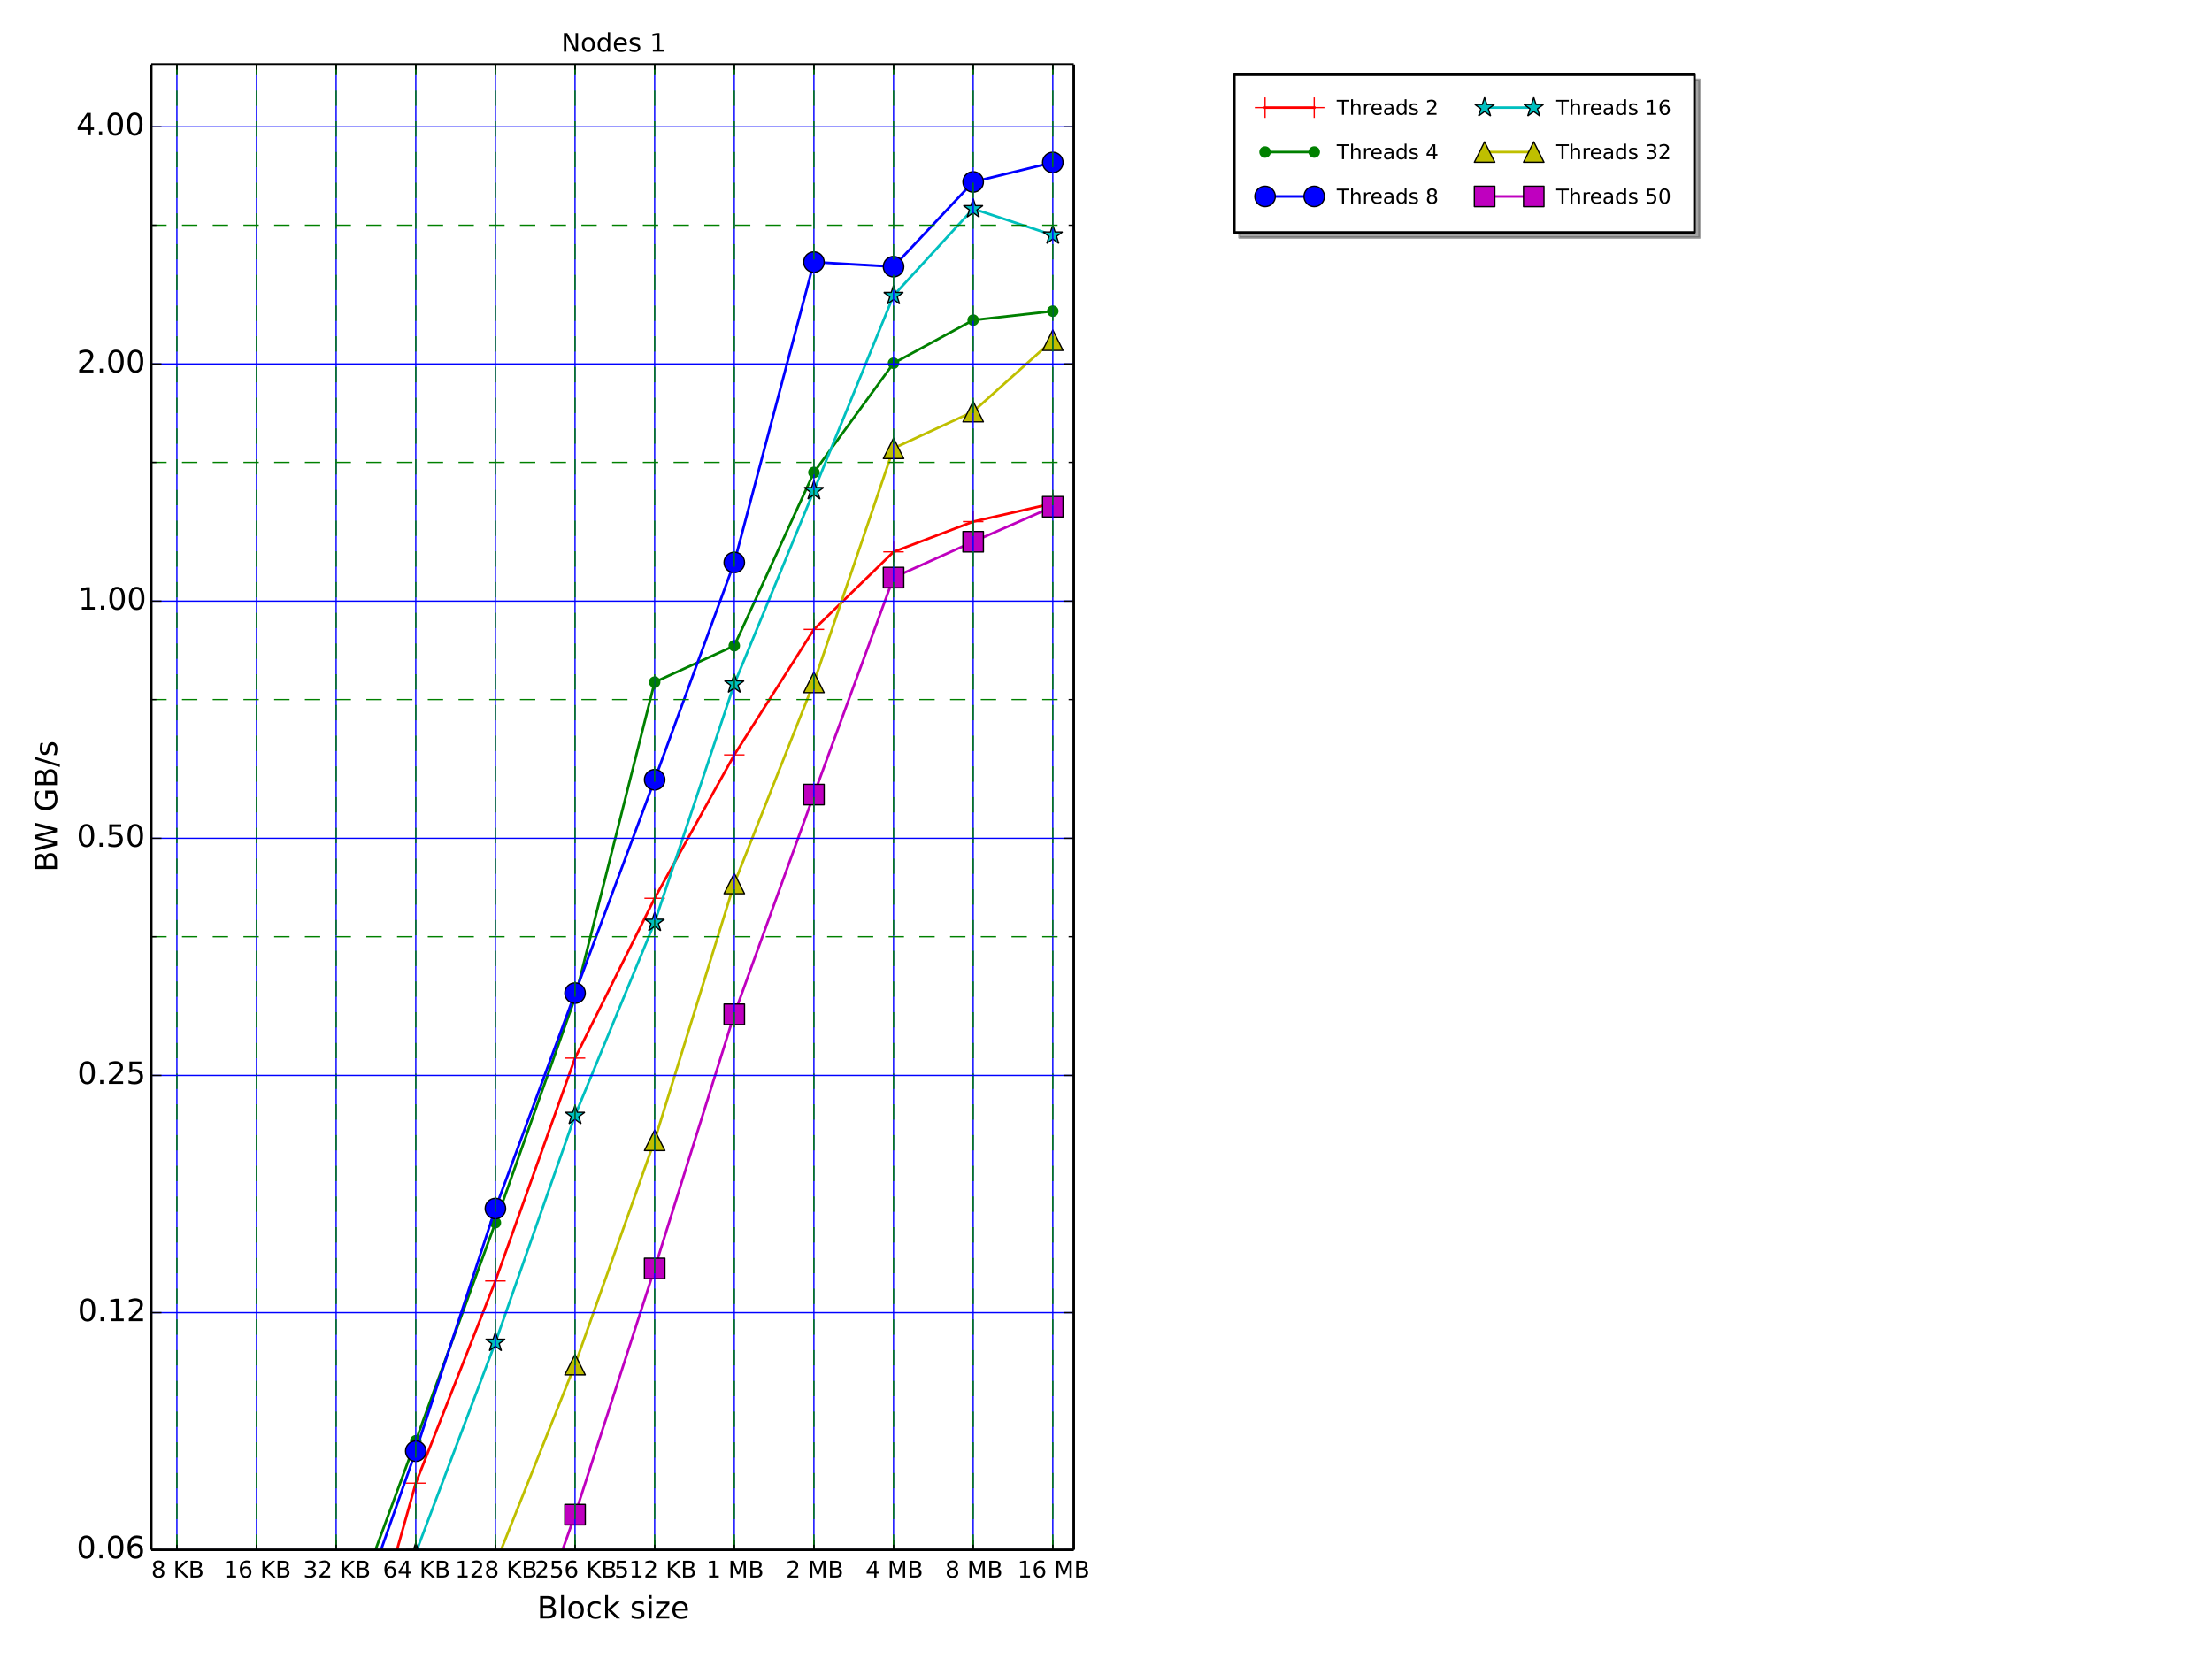 <?xml version="1.0" encoding="utf-8" standalone="no"?>
<!DOCTYPE svg PUBLIC "-//W3C//DTD SVG 1.1//EN"
  "http://www.w3.org/Graphics/SVG/1.1/DTD/svg11.dtd">
<!-- Created with matplotlib (http://matplotlib.org/) -->
<svg height="648pt" version="1.1" viewBox="0 0 864 648" width="864pt" xmlns="http://www.w3.org/2000/svg" xmlns:xlink="http://www.w3.org/1999/xlink">
 <defs>
  <style type="text/css">
*{stroke-linecap:butt;stroke-linejoin:round;}
  </style>
 </defs>
 <g id="figure_1">
  <g id="patch_1">
   <path d="
M0 648
L864 648
L864 0
L0 0
z
" style="fill:#ffffff;"/>
  </g>
  <g id="axes_1">
   <g id="patch_2">
    <path d="
M59.085 605.34
L419.396 605.34
L419.396 25.16
L59.085 25.16
z
" style="fill:#ffffff;"/>
   </g>
   <g id="line2d_1">
    <path clip-path="url(#p3f98c81c8a)" d="
M69.097 851.683
M142.781 649
L162.402 579.304
L193.504 500.341
L224.605 413.295
L255.707 350.863
L286.808 294.858
L317.91 245.845
L349.012 215.553
L380.113 203.75
L411.215 196.627" style="fill:none;stroke:#ff0000;stroke-linecap:square;"/>
    <defs>
     <path d="
M-4 0
L4 0
M0 4
L0 -4" id="m2c33b2692b" style="stroke:#ff0000;stroke-width:0.5;"/>
    </defs>
    <g clip-path="url(#p3f98c81c8a)">
     <use style="fill:#ff0000;stroke:#ff0000;stroke-width:0.5;" x="69.097" xlink:href="#m2c33b2692b" y="851.683"/>
     <use style="fill:#ff0000;stroke:#ff0000;stroke-width:0.5;" x="100.199" xlink:href="#m2c33b2692b" y="752.825"/>
     <use style="fill:#ff0000;stroke:#ff0000;stroke-width:0.5;" x="131.301" xlink:href="#m2c33b2692b" y="689.78"/>
     <use style="fill:#ff0000;stroke:#ff0000;stroke-width:0.5;" x="162.402" xlink:href="#m2c33b2692b" y="579.304"/>
     <use style="fill:#ff0000;stroke:#ff0000;stroke-width:0.5;" x="193.504" xlink:href="#m2c33b2692b" y="500.341"/>
     <use style="fill:#ff0000;stroke:#ff0000;stroke-width:0.5;" x="224.605" xlink:href="#m2c33b2692b" y="413.295"/>
     <use style="fill:#ff0000;stroke:#ff0000;stroke-width:0.5;" x="255.707" xlink:href="#m2c33b2692b" y="350.863"/>
     <use style="fill:#ff0000;stroke:#ff0000;stroke-width:0.5;" x="286.808" xlink:href="#m2c33b2692b" y="294.858"/>
     <use style="fill:#ff0000;stroke:#ff0000;stroke-width:0.5;" x="317.91" xlink:href="#m2c33b2692b" y="245.845"/>
     <use style="fill:#ff0000;stroke:#ff0000;stroke-width:0.5;" x="349.012" xlink:href="#m2c33b2692b" y="215.553"/>
     <use style="fill:#ff0000;stroke:#ff0000;stroke-width:0.5;" x="380.113" xlink:href="#m2c33b2692b" y="203.75"/>
     <use style="fill:#ff0000;stroke:#ff0000;stroke-width:0.5;" x="411.215" xlink:href="#m2c33b2692b" y="196.627"/>
    </g>
   </g>
   <g id="line2d_2">
    <path clip-path="url(#p3f98c81c8a)" d="
M69.097 834.337
M130.659 649
L131.301 646.935
L162.402 562.764
L193.504 477.593
L224.605 389.724
L255.707 266.437
L286.808 252.231
L317.91 184.513
L349.012 141.879
L380.113 125.031
L411.215 121.541" style="fill:none;stroke:#008000;stroke-linecap:square;"/>
    <defs>
     <path d="
M0 2
C0.53 2 1.039 1.789 1.414 1.414
C1.789 1.039 2 0.53 2 0
C2 -0.53 1.789 -1.039 1.414 -1.414
C1.039 -1.789 0.53 -2 0 -2
C-0.53 -2 -1.039 -1.789 -1.414 -1.414
C-1.789 -1.039 -2 -0.53 -2 0
C-2 0.53 -1.789 1.039 -1.414 1.414
C-1.039 1.789 -0.53 2 0 2
z
" id="m1f73f015a9" style="stroke:#008000;stroke-width:0.5;"/>
    </defs>
    <g clip-path="url(#p3f98c81c8a)">
     <use style="fill:#008000;stroke:#008000;stroke-width:0.5;" x="69.097" xlink:href="#m1f73f015a9" y="834.337"/>
     <use style="fill:#008000;stroke:#008000;stroke-width:0.5;" x="100.199" xlink:href="#m1f73f015a9" y="746.984"/>
     <use style="fill:#008000;stroke:#008000;stroke-width:0.5;" x="131.301" xlink:href="#m1f73f015a9" y="646.935"/>
     <use style="fill:#008000;stroke:#008000;stroke-width:0.5;" x="162.402" xlink:href="#m1f73f015a9" y="562.764"/>
     <use style="fill:#008000;stroke:#008000;stroke-width:0.5;" x="193.504" xlink:href="#m1f73f015a9" y="477.593"/>
     <use style="fill:#008000;stroke:#008000;stroke-width:0.5;" x="224.605" xlink:href="#m1f73f015a9" y="389.724"/>
     <use style="fill:#008000;stroke:#008000;stroke-width:0.5;" x="255.707" xlink:href="#m1f73f015a9" y="266.437"/>
     <use style="fill:#008000;stroke:#008000;stroke-width:0.5;" x="286.808" xlink:href="#m1f73f015a9" y="252.231"/>
     <use style="fill:#008000;stroke:#008000;stroke-width:0.5;" x="317.91" xlink:href="#m1f73f015a9" y="184.513"/>
     <use style="fill:#008000;stroke:#008000;stroke-width:0.5;" x="349.012" xlink:href="#m1f73f015a9" y="141.879"/>
     <use style="fill:#008000;stroke:#008000;stroke-width:0.5;" x="380.113" xlink:href="#m1f73f015a9" y="125.031"/>
     <use style="fill:#008000;stroke:#008000;stroke-width:0.5;" x="411.215" xlink:href="#m1f73f015a9" y="121.541"/>
    </g>
   </g>
   <g id="line2d_3">
    <path clip-path="url(#p3f98c81c8a)" d="
M69.097 838.316
M133.454 649
L162.402 566.816
L193.504 472.056
L224.605 387.899
L255.707 304.561
L286.808 219.698
L317.91 102.379
L349.012 104.165
L380.113 71.055
L411.215 63.452" style="fill:none;stroke:#0000ff;stroke-linecap:square;"/>
    <defs>
     <path d="
M0 4
C1.061 4 2.078 3.579 2.828 2.828
C3.579 2.078 4 1.061 4 0
C4 -1.061 3.579 -2.078 2.828 -2.828
C2.078 -3.579 1.061 -4 0 -4
C-1.061 -4 -2.078 -3.579 -2.828 -2.828
C-3.579 -2.078 -4 -1.061 -4 0
C-4 1.061 -3.579 2.078 -2.828 2.828
C-2.078 3.579 -1.061 4 0 4
z
" id="m4b59641011" style="stroke:#000000;stroke-width:0.5;"/>
    </defs>
    <g clip-path="url(#p3f98c81c8a)">
     <use style="fill:#0000ff;stroke:#000000;stroke-width:0.5;" x="69.097" xlink:href="#m4b59641011" y="838.316"/>
     <use style="fill:#0000ff;stroke:#000000;stroke-width:0.5;" x="100.199" xlink:href="#m4b59641011" y="745.141"/>
     <use style="fill:#0000ff;stroke:#000000;stroke-width:0.5;" x="131.301" xlink:href="#m4b59641011" y="655.113"/>
     <use style="fill:#0000ff;stroke:#000000;stroke-width:0.5;" x="162.402" xlink:href="#m4b59641011" y="566.816"/>
     <use style="fill:#0000ff;stroke:#000000;stroke-width:0.5;" x="193.504" xlink:href="#m4b59641011" y="472.056"/>
     <use style="fill:#0000ff;stroke:#000000;stroke-width:0.5;" x="224.605" xlink:href="#m4b59641011" y="387.899"/>
     <use style="fill:#0000ff;stroke:#000000;stroke-width:0.5;" x="255.707" xlink:href="#m4b59641011" y="304.561"/>
     <use style="fill:#0000ff;stroke:#000000;stroke-width:0.5;" x="286.808" xlink:href="#m4b59641011" y="219.698"/>
     <use style="fill:#0000ff;stroke:#000000;stroke-width:0.5;" x="317.91" xlink:href="#m4b59641011" y="102.379"/>
     <use style="fill:#0000ff;stroke:#000000;stroke-width:0.5;" x="349.012" xlink:href="#m4b59641011" y="104.165"/>
     <use style="fill:#0000ff;stroke:#000000;stroke-width:0.5;" x="380.113" xlink:href="#m4b59641011" y="71.055"/>
     <use style="fill:#0000ff;stroke:#000000;stroke-width:0.5;" x="411.215" xlink:href="#m4b59641011" y="63.452"/>
    </g>
   </g>
   <g id="line2d_4">
    <path clip-path="url(#p3f98c81c8a)" d="
M69.097 889.386
M149.294 649
L162.402 606.549
L193.504 524.335
L224.605 435.689
L255.707 360.276
L286.808 267.166
L317.91 191.66
L349.012 115.451
L380.113 81.541
L411.215 91.844" style="fill:none;stroke:#00bfbf;stroke-linecap:square;"/>
    <defs>
     <path d="
M2.44929e-16 -4
L-0.898 -1.236
L-3.804 -1.236
L-1.453 0.472
L-2.351 3.236
L-2.80664e-16 1.528
L2.351 3.236
L1.453 0.472
L3.804 -1.236
L0.898 -1.236
z
" id="me34ea7860c" style="stroke:#000000;stroke-linejoin:bevel;stroke-width:0.5;"/>
    </defs>
    <g clip-path="url(#p3f98c81c8a)">
     <use style="fill:#00bfbf;stroke:#000000;stroke-linejoin:bevel;stroke-width:0.5;" x="69.097" xlink:href="#me34ea7860c" y="889.386"/>
     <use style="fill:#00bfbf;stroke:#000000;stroke-linejoin:bevel;stroke-width:0.5;" x="100.199" xlink:href="#me34ea7860c" y="801.357"/>
     <use style="fill:#00bfbf;stroke:#000000;stroke-linejoin:bevel;stroke-width:0.5;" x="131.301" xlink:href="#me34ea7860c" y="707.27"/>
     <use style="fill:#00bfbf;stroke:#000000;stroke-linejoin:bevel;stroke-width:0.5;" x="162.402" xlink:href="#me34ea7860c" y="606.549"/>
     <use style="fill:#00bfbf;stroke:#000000;stroke-linejoin:bevel;stroke-width:0.5;" x="193.504" xlink:href="#me34ea7860c" y="524.335"/>
     <use style="fill:#00bfbf;stroke:#000000;stroke-linejoin:bevel;stroke-width:0.5;" x="224.605" xlink:href="#me34ea7860c" y="435.689"/>
     <use style="fill:#00bfbf;stroke:#000000;stroke-linejoin:bevel;stroke-width:0.5;" x="255.707" xlink:href="#me34ea7860c" y="360.276"/>
     <use style="fill:#00bfbf;stroke:#000000;stroke-linejoin:bevel;stroke-width:0.5;" x="286.808" xlink:href="#me34ea7860c" y="267.166"/>
     <use style="fill:#00bfbf;stroke:#000000;stroke-linejoin:bevel;stroke-width:0.5;" x="317.91" xlink:href="#me34ea7860c" y="191.66"/>
     <use style="fill:#00bfbf;stroke:#000000;stroke-linejoin:bevel;stroke-width:0.5;" x="349.012" xlink:href="#me34ea7860c" y="115.451"/>
     <use style="fill:#00bfbf;stroke:#000000;stroke-linejoin:bevel;stroke-width:0.5;" x="380.113" xlink:href="#me34ea7860c" y="81.541"/>
     <use style="fill:#00bfbf;stroke:#000000;stroke-linejoin:bevel;stroke-width:0.5;" x="411.215" xlink:href="#me34ea7860c" y="91.844"/>
    </g>
   </g>
   <g id="line2d_5">
    <path clip-path="url(#p3f98c81c8a)" d="
M69.097 975.21
M180.75 649
L193.504 610.928
L224.605 533.017
L255.707 445.394
L286.808 345.092
L317.91 266.551
L349.012 175.108
L380.113 160.771
L411.215 132.889" style="fill:none;stroke:#bfbf00;stroke-linecap:square;"/>
    <defs>
     <path d="
M0 -4
L-4 4
L4 4
z
" id="m287542eac6" style="stroke:#000000;stroke-linejoin:miter;stroke-width:0.5;"/>
    </defs>
    <g clip-path="url(#p3f98c81c8a)">
     <use style="fill:#bfbf00;stroke:#000000;stroke-linejoin:miter;stroke-width:0.5;" x="69.097" xlink:href="#m287542eac6" y="975.21"/>
     <use style="fill:#bfbf00;stroke:#000000;stroke-linejoin:miter;stroke-width:0.5;" x="100.199" xlink:href="#m287542eac6" y="874.363"/>
     <use style="fill:#bfbf00;stroke:#000000;stroke-linejoin:miter;stroke-width:0.5;" x="131.301" xlink:href="#m287542eac6" y="800.603"/>
     <use style="fill:#bfbf00;stroke:#000000;stroke-linejoin:miter;stroke-width:0.5;" x="162.402" xlink:href="#m287542eac6" y="703.77"/>
     <use style="fill:#bfbf00;stroke:#000000;stroke-linejoin:miter;stroke-width:0.5;" x="193.504" xlink:href="#m287542eac6" y="610.928"/>
     <use style="fill:#bfbf00;stroke:#000000;stroke-linejoin:miter;stroke-width:0.5;" x="224.605" xlink:href="#m287542eac6" y="533.017"/>
     <use style="fill:#bfbf00;stroke:#000000;stroke-linejoin:miter;stroke-width:0.5;" x="255.707" xlink:href="#m287542eac6" y="445.394"/>
     <use style="fill:#bfbf00;stroke:#000000;stroke-linejoin:miter;stroke-width:0.5;" x="286.808" xlink:href="#m287542eac6" y="345.092"/>
     <use style="fill:#bfbf00;stroke:#000000;stroke-linejoin:miter;stroke-width:0.5;" x="317.91" xlink:href="#m287542eac6" y="266.551"/>
     <use style="fill:#bfbf00;stroke:#000000;stroke-linejoin:miter;stroke-width:0.5;" x="349.012" xlink:href="#m287542eac6" y="175.108"/>
     <use style="fill:#bfbf00;stroke:#000000;stroke-linejoin:miter;stroke-width:0.5;" x="380.113" xlink:href="#m287542eac6" y="160.771"/>
     <use style="fill:#bfbf00;stroke:#000000;stroke-linejoin:miter;stroke-width:0.5;" x="411.215" xlink:href="#m287542eac6" y="132.889"/>
    </g>
   </g>
   <g id="line2d_6">
    <path clip-path="url(#p3f98c81c8a)" d="
M69.097 1055.68
M204.293 649
L224.605 591.617
L255.707 495.447
L286.808 396.171
L317.91 310.351
L349.012 225.591
L380.113 211.6
L411.215 197.939" style="fill:none;stroke:#bf00bf;stroke-linecap:square;"/>
    <defs>
     <path d="
M-4 4
L4 4
L4 -4
L-4 -4
z
" id="m6c32a3b6c1" style="stroke:#000000;stroke-linejoin:miter;stroke-width:0.5;"/>
    </defs>
    <g clip-path="url(#p3f98c81c8a)">
     <use style="fill:#bf00bf;stroke:#000000;stroke-linejoin:miter;stroke-width:0.5;" x="69.097" xlink:href="#m6c32a3b6c1" y="1055.679"/>
     <use style="fill:#bf00bf;stroke:#000000;stroke-linejoin:miter;stroke-width:0.5;" x="100.199" xlink:href="#m6c32a3b6c1" y="955.31"/>
     <use style="fill:#bf00bf;stroke:#000000;stroke-linejoin:miter;stroke-width:0.5;" x="131.301" xlink:href="#m6c32a3b6c1" y="861.619"/>
     <use style="fill:#bf00bf;stroke:#000000;stroke-linejoin:miter;stroke-width:0.5;" x="162.402" xlink:href="#m6c32a3b6c1" y="771.016"/>
     <use style="fill:#bf00bf;stroke:#000000;stroke-linejoin:miter;stroke-width:0.5;" x="193.504" xlink:href="#m6c32a3b6c1" y="679.478"/>
     <use style="fill:#bf00bf;stroke:#000000;stroke-linejoin:miter;stroke-width:0.5;" x="224.605" xlink:href="#m6c32a3b6c1" y="591.617"/>
     <use style="fill:#bf00bf;stroke:#000000;stroke-linejoin:miter;stroke-width:0.5;" x="255.707" xlink:href="#m6c32a3b6c1" y="495.447"/>
     <use style="fill:#bf00bf;stroke:#000000;stroke-linejoin:miter;stroke-width:0.5;" x="286.808" xlink:href="#m6c32a3b6c1" y="396.171"/>
     <use style="fill:#bf00bf;stroke:#000000;stroke-linejoin:miter;stroke-width:0.5;" x="317.91" xlink:href="#m6c32a3b6c1" y="310.351"/>
     <use style="fill:#bf00bf;stroke:#000000;stroke-linejoin:miter;stroke-width:0.5;" x="349.012" xlink:href="#m6c32a3b6c1" y="225.591"/>
     <use style="fill:#bf00bf;stroke:#000000;stroke-linejoin:miter;stroke-width:0.5;" x="380.113" xlink:href="#m6c32a3b6c1" y="211.6"/>
     <use style="fill:#bf00bf;stroke:#000000;stroke-linejoin:miter;stroke-width:0.5;" x="411.215" xlink:href="#m6c32a3b6c1" y="197.939"/>
    </g>
   </g>
   <g id="matplotlib.axis_1">
    <g id="xtick_1">
     <g id="line2d_7">
      <path clip-path="url(#p3f98c81c8a)" d="
M69.097 605.34
L69.097 25.16" style="fill:none;stroke:#0000ff;stroke-linecap:square;stroke-width:0.5;"/>
     </g>
     <g id="line2d_8">
      <defs>
       <path d="
M0 0
L0 -4" id="m93b0483c22" style="stroke:#000000;stroke-width:0.5;"/>
      </defs>
      <g>
       <use style="stroke:#000000;stroke-width:0.5;" x="69.097" xlink:href="#m93b0483c22" y="605.34"/>
      </g>
     </g>
     <g id="line2d_9">
      <defs>
       <path d="
M0 0
L0 4" id="m741efc42ff" style="stroke:#000000;stroke-width:0.5;"/>
      </defs>
      <g>
       <use style="stroke:#000000;stroke-width:0.5;" x="69.097" xlink:href="#m741efc42ff" y="25.16"/>
      </g>
     </g>
     <g id="text_1">
      <!-- 8 KB -->
      <defs>
       <path id="BitstreamVeraSans-Roman-20"/>
       <path d="
M31.781 34.625
Q24.75 34.625 20.719 30.859
Q16.703 27.094 16.703 20.516
Q16.703 13.922 20.719 10.156
Q24.75 6.391 31.781 6.391
Q38.812 6.391 42.859 10.172
Q46.922 13.969 46.922 20.516
Q46.922 27.094 42.891 30.859
Q38.875 34.625 31.781 34.625
M21.922 38.812
Q15.578 40.375 12.031 44.719
Q8.5 49.078 8.5 55.328
Q8.5 64.062 14.719 69.141
Q20.953 74.219 31.781 74.219
Q42.672 74.219 48.875 69.141
Q55.078 64.062 55.078 55.328
Q55.078 49.078 51.531 44.719
Q48 40.375 41.703 38.812
Q48.828 37.156 52.797 32.312
Q56.781 27.484 56.781 20.516
Q56.781 9.906 50.312 4.234
Q43.844 -1.422 31.781 -1.422
Q19.734 -1.422 13.25 4.234
Q6.781 9.906 6.781 20.516
Q6.781 27.484 10.781 32.312
Q14.797 37.156 21.922 38.812
M18.312 54.391
Q18.312 48.734 21.844 45.562
Q25.391 42.391 31.781 42.391
Q38.141 42.391 41.719 45.562
Q45.312 48.734 45.312 54.391
Q45.312 60.062 41.719 63.234
Q38.141 66.406 31.781 66.406
Q25.391 66.406 21.844 63.234
Q18.312 60.062 18.312 54.391" id="BitstreamVeraSans-Roman-38"/>
       <path d="
M9.812 72.906
L19.672 72.906
L19.672 42.094
L52.391 72.906
L65.094 72.906
L28.906 38.922
L67.672 0
L54.688 0
L19.672 35.109
L19.672 0
L9.812 0
z
" id="BitstreamVeraSans-Roman-4b"/>
       <path d="
M19.672 34.812
L19.672 8.109
L35.5 8.109
Q43.453 8.109 47.281 11.406
Q51.125 14.703 51.125 21.484
Q51.125 28.328 47.281 31.562
Q43.453 34.812 35.5 34.812
z

M19.672 64.797
L19.672 42.828
L34.281 42.828
Q41.5 42.828 45.031 45.531
Q48.578 48.25 48.578 53.812
Q48.578 59.328 45.031 62.062
Q41.5 64.797 34.281 64.797
z

M9.812 72.906
L35.016 72.906
Q46.297 72.906 52.391 68.219
Q58.5 63.531 58.5 54.891
Q58.5 48.188 55.375 44.234
Q52.25 40.281 46.188 39.312
Q53.469 37.75 57.5 32.781
Q61.531 27.828 61.531 20.406
Q61.531 10.641 54.891 5.312
Q48.25 0 35.984 0
L9.812 0
z
" id="BitstreamVeraSans-Roman-42"/>
      </defs>
      <g transform="translate(59.084 616.179)scale(0.09 -0.09)">
       <use xlink:href="#BitstreamVeraSans-Roman-38"/>
       <use x="63.623" xlink:href="#BitstreamVeraSans-Roman-20"/>
       <use x="95.41" xlink:href="#BitstreamVeraSans-Roman-4b"/>
       <use x="160.986" xlink:href="#BitstreamVeraSans-Roman-42"/>
      </g>
     </g>
    </g>
    <g id="xtick_2">
     <g id="line2d_10">
      <path clip-path="url(#p3f98c81c8a)" d="
M100.199 605.34
L100.199 25.16" style="fill:none;stroke:#0000ff;stroke-linecap:square;stroke-width:0.5;"/>
     </g>
     <g id="line2d_11">
      <g>
       <use style="stroke:#000000;stroke-width:0.5;" x="100.199" xlink:href="#m93b0483c22" y="605.34"/>
      </g>
     </g>
     <g id="line2d_12">
      <g>
       <use style="stroke:#000000;stroke-width:0.5;" x="100.199" xlink:href="#m741efc42ff" y="25.16"/>
      </g>
     </g>
     <g id="text_2">
      <!-- 16 KB -->
      <defs>
       <path d="
M12.406 8.297
L28.516 8.297
L28.516 63.922
L10.984 60.406
L10.984 69.391
L28.422 72.906
L38.281 72.906
L38.281 8.297
L54.391 8.297
L54.391 0
L12.406 0
z
" id="BitstreamVeraSans-Roman-31"/>
       <path d="
M33.016 40.375
Q26.375 40.375 22.484 35.828
Q18.609 31.297 18.609 23.391
Q18.609 15.531 22.484 10.953
Q26.375 6.391 33.016 6.391
Q39.656 6.391 43.531 10.953
Q47.406 15.531 47.406 23.391
Q47.406 31.297 43.531 35.828
Q39.656 40.375 33.016 40.375
M52.594 71.297
L52.594 62.312
Q48.875 64.062 45.094 64.984
Q41.312 65.922 37.594 65.922
Q27.828 65.922 22.672 59.328
Q17.531 52.734 16.797 39.406
Q19.672 43.656 24.016 45.922
Q28.375 48.188 33.594 48.188
Q44.578 48.188 50.953 41.516
Q57.328 34.859 57.328 23.391
Q57.328 12.156 50.688 5.359
Q44.047 -1.422 33.016 -1.422
Q20.359 -1.422 13.672 8.266
Q6.984 17.969 6.984 36.375
Q6.984 53.656 15.188 63.938
Q23.391 74.219 37.203 74.219
Q40.922 74.219 44.703 73.484
Q48.484 72.75 52.594 71.297" id="BitstreamVeraSans-Roman-36"/>
      </defs>
      <g transform="translate(87.323 616.179)scale(0.09 -0.09)">
       <use xlink:href="#BitstreamVeraSans-Roman-31"/>
       <use x="63.623" xlink:href="#BitstreamVeraSans-Roman-36"/>
       <use x="127.246" xlink:href="#BitstreamVeraSans-Roman-20"/>
       <use x="159.033" xlink:href="#BitstreamVeraSans-Roman-4b"/>
       <use x="224.609" xlink:href="#BitstreamVeraSans-Roman-42"/>
      </g>
     </g>
    </g>
    <g id="xtick_3">
     <g id="line2d_13">
      <path clip-path="url(#p3f98c81c8a)" d="
M131.301 605.34
L131.301 25.16" style="fill:none;stroke:#0000ff;stroke-linecap:square;stroke-width:0.5;"/>
     </g>
     <g id="line2d_14">
      <g>
       <use style="stroke:#000000;stroke-width:0.5;" x="131.301" xlink:href="#m93b0483c22" y="605.34"/>
      </g>
     </g>
     <g id="line2d_15">
      <g>
       <use style="stroke:#000000;stroke-width:0.5;" x="131.301" xlink:href="#m741efc42ff" y="25.16"/>
      </g>
     </g>
     <g id="text_3">
      <!-- 32 KB -->
      <defs>
       <path d="
M19.188 8.297
L53.609 8.297
L53.609 0
L7.328 0
L7.328 8.297
Q12.938 14.109 22.625 23.891
Q32.328 33.688 34.812 36.531
Q39.547 41.844 41.422 45.531
Q43.312 49.219 43.312 52.781
Q43.312 58.594 39.234 62.25
Q35.156 65.922 28.609 65.922
Q23.969 65.922 18.812 64.312
Q13.672 62.703 7.812 59.422
L7.812 69.391
Q13.766 71.781 18.938 73
Q24.125 74.219 28.422 74.219
Q39.75 74.219 46.484 68.547
Q53.219 62.891 53.219 53.422
Q53.219 48.922 51.531 44.891
Q49.859 40.875 45.406 35.406
Q44.188 33.984 37.641 27.219
Q31.109 20.453 19.188 8.297" id="BitstreamVeraSans-Roman-32"/>
       <path d="
M40.578 39.312
Q47.656 37.797 51.625 33
Q55.609 28.219 55.609 21.188
Q55.609 10.406 48.188 4.484
Q40.766 -1.422 27.094 -1.422
Q22.516 -1.422 17.656 -0.516
Q12.797 0.391 7.625 2.203
L7.625 11.719
Q11.719 9.328 16.594 8.109
Q21.484 6.891 26.812 6.891
Q36.078 6.891 40.938 10.547
Q45.797 14.203 45.797 21.188
Q45.797 27.641 41.281 31.266
Q36.766 34.906 28.719 34.906
L20.219 34.906
L20.219 43.016
L29.109 43.016
Q36.375 43.016 40.234 45.922
Q44.094 48.828 44.094 54.297
Q44.094 59.906 40.109 62.906
Q36.141 65.922 28.719 65.922
Q24.656 65.922 20.016 65.031
Q15.375 64.156 9.812 62.312
L9.812 71.094
Q15.438 72.656 20.344 73.438
Q25.25 74.219 29.594 74.219
Q40.828 74.219 47.359 69.109
Q53.906 64.016 53.906 55.328
Q53.906 49.266 50.438 45.094
Q46.969 40.922 40.578 39.312" id="BitstreamVeraSans-Roman-33"/>
      </defs>
      <g transform="translate(118.424 616.179)scale(0.09 -0.09)">
       <use xlink:href="#BitstreamVeraSans-Roman-33"/>
       <use x="63.623" xlink:href="#BitstreamVeraSans-Roman-32"/>
       <use x="127.246" xlink:href="#BitstreamVeraSans-Roman-20"/>
       <use x="159.033" xlink:href="#BitstreamVeraSans-Roman-4b"/>
       <use x="224.609" xlink:href="#BitstreamVeraSans-Roman-42"/>
      </g>
     </g>
    </g>
    <g id="xtick_4">
     <g id="line2d_16">
      <path clip-path="url(#p3f98c81c8a)" d="
M162.402 605.34
L162.402 25.16" style="fill:none;stroke:#0000ff;stroke-linecap:square;stroke-width:0.5;"/>
     </g>
     <g id="line2d_17">
      <g>
       <use style="stroke:#000000;stroke-width:0.5;" x="162.402" xlink:href="#m93b0483c22" y="605.34"/>
      </g>
     </g>
     <g id="line2d_18">
      <g>
       <use style="stroke:#000000;stroke-width:0.5;" x="162.402" xlink:href="#m741efc42ff" y="25.16"/>
      </g>
     </g>
     <g id="text_4">
      <!-- 64 KB -->
      <defs>
       <path d="
M37.797 64.312
L12.891 25.391
L37.797 25.391
z

M35.203 72.906
L47.609 72.906
L47.609 25.391
L58.016 25.391
L58.016 17.188
L47.609 17.188
L47.609 0
L37.797 0
L37.797 17.188
L4.891 17.188
L4.891 26.703
z
" id="BitstreamVeraSans-Roman-34"/>
      </defs>
      <g transform="translate(149.526 616.179)scale(0.09 -0.09)">
       <use xlink:href="#BitstreamVeraSans-Roman-36"/>
       <use x="63.623" xlink:href="#BitstreamVeraSans-Roman-34"/>
       <use x="127.246" xlink:href="#BitstreamVeraSans-Roman-20"/>
       <use x="159.033" xlink:href="#BitstreamVeraSans-Roman-4b"/>
       <use x="224.609" xlink:href="#BitstreamVeraSans-Roman-42"/>
      </g>
     </g>
    </g>
    <g id="xtick_5">
     <g id="line2d_19">
      <path clip-path="url(#p3f98c81c8a)" d="
M193.504 605.34
L193.504 25.16" style="fill:none;stroke:#0000ff;stroke-linecap:square;stroke-width:0.5;"/>
     </g>
     <g id="line2d_20">
      <g>
       <use style="stroke:#000000;stroke-width:0.5;" x="193.504" xlink:href="#m93b0483c22" y="605.34"/>
      </g>
     </g>
     <g id="line2d_21">
      <g>
       <use style="stroke:#000000;stroke-width:0.5;" x="193.504" xlink:href="#m741efc42ff" y="25.16"/>
      </g>
     </g>
     <g id="text_5">
      <!-- 128 KB -->
      <g transform="translate(177.764 616.179)scale(0.09 -0.09)">
       <use xlink:href="#BitstreamVeraSans-Roman-31"/>
       <use x="63.623" xlink:href="#BitstreamVeraSans-Roman-32"/>
       <use x="127.246" xlink:href="#BitstreamVeraSans-Roman-38"/>
       <use x="190.869" xlink:href="#BitstreamVeraSans-Roman-20"/>
       <use x="222.656" xlink:href="#BitstreamVeraSans-Roman-4b"/>
       <use x="288.232" xlink:href="#BitstreamVeraSans-Roman-42"/>
      </g>
     </g>
    </g>
    <g id="xtick_6">
     <g id="line2d_22">
      <path clip-path="url(#p3f98c81c8a)" d="
M224.605 605.34
L224.605 25.16" style="fill:none;stroke:#0000ff;stroke-linecap:square;stroke-width:0.5;"/>
     </g>
     <g id="line2d_23">
      <g>
       <use style="stroke:#000000;stroke-width:0.5;" x="224.605" xlink:href="#m93b0483c22" y="605.34"/>
      </g>
     </g>
     <g id="line2d_24">
      <g>
       <use style="stroke:#000000;stroke-width:0.5;" x="224.605" xlink:href="#m741efc42ff" y="25.16"/>
      </g>
     </g>
     <g id="text_6">
      <!-- 256 KB -->
      <defs>
       <path d="
M10.797 72.906
L49.516 72.906
L49.516 64.594
L19.828 64.594
L19.828 46.734
Q21.969 47.469 24.109 47.828
Q26.266 48.188 28.422 48.188
Q40.625 48.188 47.75 41.5
Q54.891 34.812 54.891 23.391
Q54.891 11.625 47.562 5.094
Q40.234 -1.422 26.906 -1.422
Q22.312 -1.422 17.547 -0.641
Q12.797 0.141 7.719 1.703
L7.719 11.625
Q12.109 9.234 16.797 8.062
Q21.484 6.891 26.703 6.891
Q35.156 6.891 40.078 11.328
Q45.016 15.766 45.016 23.391
Q45.016 31 40.078 35.438
Q35.156 39.891 26.703 39.891
Q22.75 39.891 18.812 39.016
Q14.891 38.141 10.797 36.281
z
" id="BitstreamVeraSans-Roman-35"/>
      </defs>
      <g transform="translate(208.866 616.179)scale(0.09 -0.09)">
       <use xlink:href="#BitstreamVeraSans-Roman-32"/>
       <use x="63.623" xlink:href="#BitstreamVeraSans-Roman-35"/>
       <use x="127.246" xlink:href="#BitstreamVeraSans-Roman-36"/>
       <use x="190.869" xlink:href="#BitstreamVeraSans-Roman-20"/>
       <use x="222.656" xlink:href="#BitstreamVeraSans-Roman-4b"/>
       <use x="288.232" xlink:href="#BitstreamVeraSans-Roman-42"/>
      </g>
     </g>
    </g>
    <g id="xtick_7">
     <g id="line2d_25">
      <path clip-path="url(#p3f98c81c8a)" d="
M255.707 605.34
L255.707 25.16" style="fill:none;stroke:#0000ff;stroke-linecap:square;stroke-width:0.5;"/>
     </g>
     <g id="line2d_26">
      <g>
       <use style="stroke:#000000;stroke-width:0.5;" x="255.707" xlink:href="#m93b0483c22" y="605.34"/>
      </g>
     </g>
     <g id="line2d_27">
      <g>
       <use style="stroke:#000000;stroke-width:0.5;" x="255.707" xlink:href="#m741efc42ff" y="25.16"/>
      </g>
     </g>
     <g id="text_7">
      <!-- 512 KB -->
      <g transform="translate(239.967 616.179)scale(0.09 -0.09)">
       <use xlink:href="#BitstreamVeraSans-Roman-35"/>
       <use x="63.623" xlink:href="#BitstreamVeraSans-Roman-31"/>
       <use x="127.246" xlink:href="#BitstreamVeraSans-Roman-32"/>
       <use x="190.869" xlink:href="#BitstreamVeraSans-Roman-20"/>
       <use x="222.656" xlink:href="#BitstreamVeraSans-Roman-4b"/>
       <use x="288.232" xlink:href="#BitstreamVeraSans-Roman-42"/>
      </g>
     </g>
    </g>
    <g id="xtick_8">
     <g id="line2d_28">
      <path clip-path="url(#p3f98c81c8a)" d="
M286.808 605.34
L286.808 25.16" style="fill:none;stroke:#0000ff;stroke-linecap:square;stroke-width:0.5;"/>
     </g>
     <g id="line2d_29">
      <g>
       <use style="stroke:#000000;stroke-width:0.5;" x="286.808" xlink:href="#m93b0483c22" y="605.34"/>
      </g>
     </g>
     <g id="line2d_30">
      <g>
       <use style="stroke:#000000;stroke-width:0.5;" x="286.808" xlink:href="#m741efc42ff" y="25.16"/>
      </g>
     </g>
     <g id="text_8">
      <!-- 1 MB -->
      <defs>
       <path d="
M9.812 72.906
L24.516 72.906
L43.109 23.297
L61.812 72.906
L76.516 72.906
L76.516 0
L66.891 0
L66.891 64.016
L48.094 14.016
L38.188 14.016
L19.391 64.016
L19.391 0
L9.812 0
z
" id="BitstreamVeraSans-Roman-4d"/>
      </defs>
      <g transform="translate(275.864 616.179)scale(0.09 -0.09)">
       <use xlink:href="#BitstreamVeraSans-Roman-31"/>
       <use x="63.623" xlink:href="#BitstreamVeraSans-Roman-20"/>
       <use x="95.41" xlink:href="#BitstreamVeraSans-Roman-4d"/>
       <use x="181.689" xlink:href="#BitstreamVeraSans-Roman-42"/>
      </g>
     </g>
    </g>
    <g id="xtick_9">
     <g id="line2d_31">
      <path clip-path="url(#p3f98c81c8a)" d="
M317.91 605.34
L317.91 25.16" style="fill:none;stroke:#0000ff;stroke-linecap:square;stroke-width:0.5;"/>
     </g>
     <g id="line2d_32">
      <g>
       <use style="stroke:#000000;stroke-width:0.5;" x="317.91" xlink:href="#m93b0483c22" y="605.34"/>
      </g>
     </g>
     <g id="line2d_33">
      <g>
       <use style="stroke:#000000;stroke-width:0.5;" x="317.91" xlink:href="#m741efc42ff" y="25.16"/>
      </g>
     </g>
     <g id="text_9">
      <!-- 2 MB -->
      <g transform="translate(306.965 616.179)scale(0.09 -0.09)">
       <use xlink:href="#BitstreamVeraSans-Roman-32"/>
       <use x="63.623" xlink:href="#BitstreamVeraSans-Roman-20"/>
       <use x="95.41" xlink:href="#BitstreamVeraSans-Roman-4d"/>
       <use x="181.689" xlink:href="#BitstreamVeraSans-Roman-42"/>
      </g>
     </g>
    </g>
    <g id="xtick_10">
     <g id="line2d_34">
      <path clip-path="url(#p3f98c81c8a)" d="
M349.012 605.34
L349.012 25.16" style="fill:none;stroke:#0000ff;stroke-linecap:square;stroke-width:0.5;"/>
     </g>
     <g id="line2d_35">
      <g>
       <use style="stroke:#000000;stroke-width:0.5;" x="349.012" xlink:href="#m93b0483c22" y="605.34"/>
      </g>
     </g>
     <g id="line2d_36">
      <g>
       <use style="stroke:#000000;stroke-width:0.5;" x="349.012" xlink:href="#m741efc42ff" y="25.16"/>
      </g>
     </g>
     <g id="text_10">
      <!-- 4 MB -->
      <g transform="translate(338.067 616.179)scale(0.09 -0.09)">
       <use xlink:href="#BitstreamVeraSans-Roman-34"/>
       <use x="63.623" xlink:href="#BitstreamVeraSans-Roman-20"/>
       <use x="95.41" xlink:href="#BitstreamVeraSans-Roman-4d"/>
       <use x="181.689" xlink:href="#BitstreamVeraSans-Roman-42"/>
      </g>
     </g>
    </g>
    <g id="xtick_11">
     <g id="line2d_37">
      <path clip-path="url(#p3f98c81c8a)" d="
M380.113 605.34
L380.113 25.16" style="fill:none;stroke:#0000ff;stroke-linecap:square;stroke-width:0.5;"/>
     </g>
     <g id="line2d_38">
      <g>
       <use style="stroke:#000000;stroke-width:0.5;" x="380.113" xlink:href="#m93b0483c22" y="605.34"/>
      </g>
     </g>
     <g id="line2d_39">
      <g>
       <use style="stroke:#000000;stroke-width:0.5;" x="380.113" xlink:href="#m741efc42ff" y="25.16"/>
      </g>
     </g>
     <g id="text_11">
      <!-- 8 MB -->
      <g transform="translate(369.168 616.179)scale(0.09 -0.09)">
       <use xlink:href="#BitstreamVeraSans-Roman-38"/>
       <use x="63.623" xlink:href="#BitstreamVeraSans-Roman-20"/>
       <use x="95.41" xlink:href="#BitstreamVeraSans-Roman-4d"/>
       <use x="181.689" xlink:href="#BitstreamVeraSans-Roman-42"/>
      </g>
     </g>
    </g>
    <g id="xtick_12">
     <g id="line2d_40">
      <path clip-path="url(#p3f98c81c8a)" d="
M411.215 605.34
L411.215 25.16" style="fill:none;stroke:#0000ff;stroke-linecap:square;stroke-width:0.5;"/>
     </g>
     <g id="line2d_41">
      <g>
       <use style="stroke:#000000;stroke-width:0.5;" x="411.215" xlink:href="#m93b0483c22" y="605.34"/>
      </g>
     </g>
     <g id="line2d_42">
      <g>
       <use style="stroke:#000000;stroke-width:0.5;" x="411.215" xlink:href="#m741efc42ff" y="25.16"/>
      </g>
     </g>
     <g id="text_12">
      <!-- 16 MB -->
      <g transform="translate(397.407 616.179)scale(0.09 -0.09)">
       <use xlink:href="#BitstreamVeraSans-Roman-31"/>
       <use x="63.623" xlink:href="#BitstreamVeraSans-Roman-36"/>
       <use x="127.246" xlink:href="#BitstreamVeraSans-Roman-20"/>
       <use x="159.033" xlink:href="#BitstreamVeraSans-Roman-4d"/>
       <use x="245.312" xlink:href="#BitstreamVeraSans-Roman-42"/>
      </g>
     </g>
    </g>
    <g id="xtick_13">
     <g id="line2d_43">
      <path clip-path="url(#p3f98c81c8a)" d="
M69.097 605.34
L69.097 25.16" style="fill:none;stroke:#008000;stroke-dasharray:6,6;stroke-dashoffset:0.0;stroke-width:0.5;"/>
     </g>
     <g id="line2d_44">
      <defs>
       <path d="
M0 0
L0 -2" id="m177f7580d0" style="stroke:#000000;stroke-width:0.5;"/>
      </defs>
      <g>
       <use style="stroke:#000000;stroke-width:0.5;" x="69.097" xlink:href="#m177f7580d0" y="605.34"/>
      </g>
     </g>
     <g id="line2d_45">
      <defs>
       <path d="
M0 0
L0 2" id="m5284c7e2a0" style="stroke:#000000;stroke-width:0.5;"/>
      </defs>
      <g>
       <use style="stroke:#000000;stroke-width:0.5;" x="69.097" xlink:href="#m5284c7e2a0" y="25.16"/>
      </g>
     </g>
    </g>
    <g id="xtick_14">
     <g id="line2d_46">
      <path clip-path="url(#p3f98c81c8a)" d="
M100.199 605.34
L100.199 25.16" style="fill:none;stroke:#008000;stroke-dasharray:6,6;stroke-dashoffset:0.0;stroke-width:0.5;"/>
     </g>
     <g id="line2d_47">
      <g>
       <use style="stroke:#000000;stroke-width:0.5;" x="100.199" xlink:href="#m177f7580d0" y="605.34"/>
      </g>
     </g>
     <g id="line2d_48">
      <g>
       <use style="stroke:#000000;stroke-width:0.5;" x="100.199" xlink:href="#m5284c7e2a0" y="25.16"/>
      </g>
     </g>
    </g>
    <g id="xtick_15">
     <g id="line2d_49">
      <path clip-path="url(#p3f98c81c8a)" d="
M131.301 605.34
L131.301 25.16" style="fill:none;stroke:#008000;stroke-dasharray:6,6;stroke-dashoffset:0.0;stroke-width:0.5;"/>
     </g>
     <g id="line2d_50">
      <g>
       <use style="stroke:#000000;stroke-width:0.5;" x="131.301" xlink:href="#m177f7580d0" y="605.34"/>
      </g>
     </g>
     <g id="line2d_51">
      <g>
       <use style="stroke:#000000;stroke-width:0.5;" x="131.301" xlink:href="#m5284c7e2a0" y="25.16"/>
      </g>
     </g>
    </g>
    <g id="xtick_16">
     <g id="line2d_52">
      <path clip-path="url(#p3f98c81c8a)" d="
M162.402 605.34
L162.402 25.16" style="fill:none;stroke:#008000;stroke-dasharray:6,6;stroke-dashoffset:0.0;stroke-width:0.5;"/>
     </g>
     <g id="line2d_53">
      <g>
       <use style="stroke:#000000;stroke-width:0.5;" x="162.402" xlink:href="#m177f7580d0" y="605.34"/>
      </g>
     </g>
     <g id="line2d_54">
      <g>
       <use style="stroke:#000000;stroke-width:0.5;" x="162.402" xlink:href="#m5284c7e2a0" y="25.16"/>
      </g>
     </g>
    </g>
    <g id="xtick_17">
     <g id="line2d_55">
      <path clip-path="url(#p3f98c81c8a)" d="
M193.504 605.34
L193.504 25.16" style="fill:none;stroke:#008000;stroke-dasharray:6,6;stroke-dashoffset:0.0;stroke-width:0.5;"/>
     </g>
     <g id="line2d_56">
      <g>
       <use style="stroke:#000000;stroke-width:0.5;" x="193.504" xlink:href="#m177f7580d0" y="605.34"/>
      </g>
     </g>
     <g id="line2d_57">
      <g>
       <use style="stroke:#000000;stroke-width:0.5;" x="193.504" xlink:href="#m5284c7e2a0" y="25.16"/>
      </g>
     </g>
    </g>
    <g id="xtick_18">
     <g id="line2d_58">
      <path clip-path="url(#p3f98c81c8a)" d="
M224.605 605.34
L224.605 25.16" style="fill:none;stroke:#008000;stroke-dasharray:6,6;stroke-dashoffset:0.0;stroke-width:0.5;"/>
     </g>
     <g id="line2d_59">
      <g>
       <use style="stroke:#000000;stroke-width:0.5;" x="224.605" xlink:href="#m177f7580d0" y="605.34"/>
      </g>
     </g>
     <g id="line2d_60">
      <g>
       <use style="stroke:#000000;stroke-width:0.5;" x="224.605" xlink:href="#m5284c7e2a0" y="25.16"/>
      </g>
     </g>
    </g>
    <g id="xtick_19">
     <g id="line2d_61">
      <path clip-path="url(#p3f98c81c8a)" d="
M255.707 605.34
L255.707 25.16" style="fill:none;stroke:#008000;stroke-dasharray:6,6;stroke-dashoffset:0.0;stroke-width:0.5;"/>
     </g>
     <g id="line2d_62">
      <g>
       <use style="stroke:#000000;stroke-width:0.5;" x="255.707" xlink:href="#m177f7580d0" y="605.34"/>
      </g>
     </g>
     <g id="line2d_63">
      <g>
       <use style="stroke:#000000;stroke-width:0.5;" x="255.707" xlink:href="#m5284c7e2a0" y="25.16"/>
      </g>
     </g>
    </g>
    <g id="xtick_20">
     <g id="line2d_64">
      <path clip-path="url(#p3f98c81c8a)" d="
M286.808 605.34
L286.808 25.16" style="fill:none;stroke:#008000;stroke-dasharray:6,6;stroke-dashoffset:0.0;stroke-width:0.5;"/>
     </g>
     <g id="line2d_65">
      <g>
       <use style="stroke:#000000;stroke-width:0.5;" x="286.808" xlink:href="#m177f7580d0" y="605.34"/>
      </g>
     </g>
     <g id="line2d_66">
      <g>
       <use style="stroke:#000000;stroke-width:0.5;" x="286.808" xlink:href="#m5284c7e2a0" y="25.16"/>
      </g>
     </g>
    </g>
    <g id="xtick_21">
     <g id="line2d_67">
      <path clip-path="url(#p3f98c81c8a)" d="
M317.91 605.34
L317.91 25.16" style="fill:none;stroke:#008000;stroke-dasharray:6,6;stroke-dashoffset:0.0;stroke-width:0.5;"/>
     </g>
     <g id="line2d_68">
      <g>
       <use style="stroke:#000000;stroke-width:0.5;" x="317.91" xlink:href="#m177f7580d0" y="605.34"/>
      </g>
     </g>
     <g id="line2d_69">
      <g>
       <use style="stroke:#000000;stroke-width:0.5;" x="317.91" xlink:href="#m5284c7e2a0" y="25.16"/>
      </g>
     </g>
    </g>
    <g id="xtick_22">
     <g id="line2d_70">
      <path clip-path="url(#p3f98c81c8a)" d="
M349.012 605.34
L349.012 25.16" style="fill:none;stroke:#008000;stroke-dasharray:6,6;stroke-dashoffset:0.0;stroke-width:0.5;"/>
     </g>
     <g id="line2d_71">
      <g>
       <use style="stroke:#000000;stroke-width:0.5;" x="349.012" xlink:href="#m177f7580d0" y="605.34"/>
      </g>
     </g>
     <g id="line2d_72">
      <g>
       <use style="stroke:#000000;stroke-width:0.5;" x="349.012" xlink:href="#m5284c7e2a0" y="25.16"/>
      </g>
     </g>
    </g>
    <g id="xtick_23">
     <g id="line2d_73">
      <path clip-path="url(#p3f98c81c8a)" d="
M380.113 605.34
L380.113 25.16" style="fill:none;stroke:#008000;stroke-dasharray:6,6;stroke-dashoffset:0.0;stroke-width:0.5;"/>
     </g>
     <g id="line2d_74">
      <g>
       <use style="stroke:#000000;stroke-width:0.5;" x="380.113" xlink:href="#m177f7580d0" y="605.34"/>
      </g>
     </g>
     <g id="line2d_75">
      <g>
       <use style="stroke:#000000;stroke-width:0.5;" x="380.113" xlink:href="#m5284c7e2a0" y="25.16"/>
      </g>
     </g>
    </g>
    <g id="xtick_24">
     <g id="line2d_76">
      <path clip-path="url(#p3f98c81c8a)" d="
M411.215 605.34
L411.215 25.16" style="fill:none;stroke:#008000;stroke-dasharray:6,6;stroke-dashoffset:0.0;stroke-width:0.5;"/>
     </g>
     <g id="line2d_77">
      <g>
       <use style="stroke:#000000;stroke-width:0.5;" x="411.215" xlink:href="#m177f7580d0" y="605.34"/>
      </g>
     </g>
     <g id="line2d_78">
      <g>
       <use style="stroke:#000000;stroke-width:0.5;" x="411.215" xlink:href="#m5284c7e2a0" y="25.16"/>
      </g>
     </g>
    </g>
    <g id="text_13">
     <!-- Block size -->
     <defs>
      <path d="
M30.609 48.391
Q23.391 48.391 19.188 42.75
Q14.984 37.109 14.984 27.297
Q14.984 17.484 19.156 11.844
Q23.344 6.203 30.609 6.203
Q37.797 6.203 41.984 11.859
Q46.188 17.531 46.188 27.297
Q46.188 37.016 41.984 42.703
Q37.797 48.391 30.609 48.391
M30.609 56
Q42.328 56 49.016 48.375
Q55.719 40.766 55.719 27.297
Q55.719 13.875 49.016 6.219
Q42.328 -1.422 30.609 -1.422
Q18.844 -1.422 12.172 6.219
Q5.516 13.875 5.516 27.297
Q5.516 40.766 12.172 48.375
Q18.844 56 30.609 56" id="BitstreamVeraSans-Roman-6f"/>
      <path d="
M9.422 75.984
L18.406 75.984
L18.406 0
L9.422 0
z
" id="BitstreamVeraSans-Roman-6c"/>
      <path d="
M9.078 75.984
L18.109 75.984
L18.109 31.109
L44.922 54.688
L56.391 54.688
L27.391 29.109
L57.625 0
L45.906 0
L18.109 26.703
L18.109 0
L9.078 0
z
" id="BitstreamVeraSans-Roman-6b"/>
      <path d="
M9.422 54.688
L18.406 54.688
L18.406 0
L9.422 0
z

M9.422 75.984
L18.406 75.984
L18.406 64.594
L9.422 64.594
z
" id="BitstreamVeraSans-Roman-69"/>
      <path d="
M56.203 29.594
L56.203 25.203
L14.891 25.203
Q15.484 15.922 20.484 11.062
Q25.484 6.203 34.422 6.203
Q39.594 6.203 44.453 7.469
Q49.312 8.734 54.109 11.281
L54.109 2.781
Q49.266 0.734 44.188 -0.344
Q39.109 -1.422 33.891 -1.422
Q20.797 -1.422 13.156 6.188
Q5.516 13.812 5.516 26.812
Q5.516 40.234 12.766 48.109
Q20.016 56 32.328 56
Q43.359 56 49.781 48.891
Q56.203 41.797 56.203 29.594
M47.219 32.234
Q47.125 39.594 43.094 43.984
Q39.062 48.391 32.422 48.391
Q24.906 48.391 20.391 44.141
Q15.875 39.891 15.188 32.172
z
" id="BitstreamVeraSans-Roman-65"/>
      <path d="
M5.516 54.688
L48.188 54.688
L48.188 46.484
L14.406 7.172
L48.188 7.172
L48.188 0
L4.297 0
L4.297 8.203
L38.094 47.516
L5.516 47.516
z
" id="BitstreamVeraSans-Roman-7a"/>
      <path d="
M44.281 53.078
L44.281 44.578
Q40.484 46.531 36.375 47.5
Q32.281 48.484 27.875 48.484
Q21.188 48.484 17.844 46.438
Q14.5 44.391 14.5 40.281
Q14.5 37.156 16.891 35.375
Q19.281 33.594 26.516 31.984
L29.594 31.297
Q39.156 29.25 43.188 25.516
Q47.219 21.781 47.219 15.094
Q47.219 7.469 41.188 3.016
Q35.156 -1.422 24.609 -1.422
Q20.219 -1.422 15.453 -0.562
Q10.688 0.297 5.422 2
L5.422 11.281
Q10.406 8.688 15.234 7.391
Q20.062 6.109 24.812 6.109
Q31.156 6.109 34.562 8.281
Q37.984 10.453 37.984 14.406
Q37.984 18.062 35.516 20.016
Q33.062 21.969 24.703 23.781
L21.578 24.516
Q13.234 26.266 9.516 29.906
Q5.812 33.547 5.812 39.891
Q5.812 47.609 11.281 51.797
Q16.75 56 26.812 56
Q31.781 56 36.172 55.266
Q40.578 54.547 44.281 53.078" id="BitstreamVeraSans-Roman-73"/>
      <path d="
M48.781 52.594
L48.781 44.188
Q44.969 46.297 41.141 47.344
Q37.312 48.391 33.406 48.391
Q24.656 48.391 19.812 42.844
Q14.984 37.312 14.984 27.297
Q14.984 17.281 19.812 11.734
Q24.656 6.203 33.406 6.203
Q37.312 6.203 41.141 7.25
Q44.969 8.297 48.781 10.406
L48.781 2.094
Q45.016 0.344 40.984 -0.531
Q36.969 -1.422 32.422 -1.422
Q20.062 -1.422 12.781 6.344
Q5.516 14.109 5.516 27.297
Q5.516 40.672 12.859 48.328
Q20.219 56 33.016 56
Q37.156 56 41.109 55.141
Q45.062 54.297 48.781 52.594" id="BitstreamVeraSans-Roman-63"/>
     </defs>
     <g transform="translate(209.792 632.168)scale(0.12 -0.12)">
      <use xlink:href="#BitstreamVeraSans-Roman-42"/>
      <use x="68.604" xlink:href="#BitstreamVeraSans-Roman-6c"/>
      <use x="96.387" xlink:href="#BitstreamVeraSans-Roman-6f"/>
      <use x="157.568" xlink:href="#BitstreamVeraSans-Roman-63"/>
      <use x="212.549" xlink:href="#BitstreamVeraSans-Roman-6b"/>
      <use x="270.459" xlink:href="#BitstreamVeraSans-Roman-20"/>
      <use x="302.246" xlink:href="#BitstreamVeraSans-Roman-73"/>
      <use x="354.346" xlink:href="#BitstreamVeraSans-Roman-69"/>
      <use x="382.129" xlink:href="#BitstreamVeraSans-Roman-7a"/>
      <use x="434.619" xlink:href="#BitstreamVeraSans-Roman-65"/>
     </g>
    </g>
   </g>
   <g id="matplotlib.axis_2">
    <g id="ytick_1">
     <g id="line2d_79">
      <path clip-path="url(#p3f98c81c8a)" d="
M59.085 605.34
L419.396 605.34" style="fill:none;stroke:#0000ff;stroke-linecap:square;stroke-width:0.5;"/>
     </g>
     <g id="line2d_80">
      <defs>
       <path d="
M0 0
L4 0" id="m728421d6d4" style="stroke:#000000;stroke-width:0.5;"/>
      </defs>
      <g>
       <use style="stroke:#000000;stroke-width:0.5;" x="59.085" xlink:href="#m728421d6d4" y="605.34"/>
      </g>
     </g>
     <g id="line2d_81">
      <defs>
       <path d="
M0 0
L-4 0" id="mcb0005524f" style="stroke:#000000;stroke-width:0.5;"/>
      </defs>
      <g>
       <use style="stroke:#000000;stroke-width:0.5;" x="419.396" xlink:href="#mcb0005524f" y="605.34"/>
      </g>
     </g>
     <g id="text_14">
      <!-- 0.06 -->
      <defs>
       <path d="
M31.781 66.406
Q24.172 66.406 20.328 58.906
Q16.5 51.422 16.5 36.375
Q16.5 21.391 20.328 13.891
Q24.172 6.391 31.781 6.391
Q39.453 6.391 43.281 13.891
Q47.125 21.391 47.125 36.375
Q47.125 51.422 43.281 58.906
Q39.453 66.406 31.781 66.406
M31.781 74.219
Q44.047 74.219 50.516 64.516
Q56.984 54.828 56.984 36.375
Q56.984 17.969 50.516 8.266
Q44.047 -1.422 31.781 -1.422
Q19.531 -1.422 13.062 8.266
Q6.594 17.969 6.594 36.375
Q6.594 54.828 13.062 64.516
Q19.531 74.219 31.781 74.219" id="BitstreamVeraSans-Roman-30"/>
       <path d="
M10.688 12.406
L21 12.406
L21 0
L10.688 0
z
" id="BitstreamVeraSans-Roman-2e"/>
      </defs>
      <g transform="translate(29.913 608.651)scale(0.12 -0.12)">
       <use xlink:href="#BitstreamVeraSans-Roman-30"/>
       <use x="63.623" xlink:href="#BitstreamVeraSans-Roman-2e"/>
       <use x="95.41" xlink:href="#BitstreamVeraSans-Roman-30"/>
       <use x="159.033" xlink:href="#BitstreamVeraSans-Roman-36"/>
      </g>
     </g>
    </g>
    <g id="ytick_2">
     <g id="line2d_82">
      <path clip-path="url(#p3f98c81c8a)" d="
M59.085 512.704
L419.396 512.704" style="fill:none;stroke:#0000ff;stroke-linecap:square;stroke-width:0.5;"/>
     </g>
     <g id="line2d_83">
      <g>
       <use style="stroke:#000000;stroke-width:0.5;" x="59.085" xlink:href="#m728421d6d4" y="512.704"/>
      </g>
     </g>
     <g id="line2d_84">
      <g>
       <use style="stroke:#000000;stroke-width:0.5;" x="419.396" xlink:href="#mcb0005524f" y="512.704"/>
      </g>
     </g>
     <g id="text_15">
      <!-- 0.12 -->
      <g transform="translate(30.359 516.016)scale(0.12 -0.12)">
       <use xlink:href="#BitstreamVeraSans-Roman-30"/>
       <use x="63.623" xlink:href="#BitstreamVeraSans-Roman-2e"/>
       <use x="95.41" xlink:href="#BitstreamVeraSans-Roman-31"/>
       <use x="159.033" xlink:href="#BitstreamVeraSans-Roman-32"/>
      </g>
     </g>
    </g>
    <g id="ytick_3">
     <g id="line2d_85">
      <path clip-path="url(#p3f98c81c8a)" d="
M59.085 420.069
L419.396 420.069" style="fill:none;stroke:#0000ff;stroke-linecap:square;stroke-width:0.5;"/>
     </g>
     <g id="line2d_86">
      <g>
       <use style="stroke:#000000;stroke-width:0.5;" x="59.085" xlink:href="#m728421d6d4" y="420.069"/>
      </g>
     </g>
     <g id="line2d_87">
      <g>
       <use style="stroke:#000000;stroke-width:0.5;" x="419.396" xlink:href="#mcb0005524f" y="420.069"/>
      </g>
     </g>
     <g id="text_16">
      <!-- 0.25 -->
      <g transform="translate(30.206 423.38)scale(0.12 -0.12)">
       <use xlink:href="#BitstreamVeraSans-Roman-30"/>
       <use x="63.623" xlink:href="#BitstreamVeraSans-Roman-2e"/>
       <use x="95.41" xlink:href="#BitstreamVeraSans-Roman-32"/>
       <use x="159.033" xlink:href="#BitstreamVeraSans-Roman-35"/>
      </g>
     </g>
    </g>
    <g id="ytick_4">
     <g id="line2d_88">
      <path clip-path="url(#p3f98c81c8a)" d="
M59.085 327.433
L419.396 327.433" style="fill:none;stroke:#0000ff;stroke-linecap:square;stroke-width:0.5;"/>
     </g>
     <g id="line2d_89">
      <g>
       <use style="stroke:#000000;stroke-width:0.5;" x="59.085" xlink:href="#m728421d6d4" y="327.433"/>
      </g>
     </g>
     <g id="line2d_90">
      <g>
       <use style="stroke:#000000;stroke-width:0.5;" x="419.396" xlink:href="#mcb0005524f" y="327.433"/>
      </g>
     </g>
     <g id="text_17">
      <!-- 0.50 -->
      <g transform="translate(29.954 330.744)scale(0.12 -0.12)">
       <use xlink:href="#BitstreamVeraSans-Roman-30"/>
       <use x="63.623" xlink:href="#BitstreamVeraSans-Roman-2e"/>
       <use x="95.41" xlink:href="#BitstreamVeraSans-Roman-35"/>
       <use x="159.033" xlink:href="#BitstreamVeraSans-Roman-30"/>
      </g>
     </g>
    </g>
    <g id="ytick_5">
     <g id="line2d_91">
      <path clip-path="url(#p3f98c81c8a)" d="
M59.085 234.798
L419.396 234.798" style="fill:none;stroke:#0000ff;stroke-linecap:square;stroke-width:0.5;"/>
     </g>
     <g id="line2d_92">
      <g>
       <use style="stroke:#000000;stroke-width:0.5;" x="59.085" xlink:href="#m728421d6d4" y="234.798"/>
      </g>
     </g>
     <g id="line2d_93">
      <g>
       <use style="stroke:#000000;stroke-width:0.5;" x="419.396" xlink:href="#mcb0005524f" y="234.798"/>
      </g>
     </g>
     <g id="text_18">
      <!-- 1.00 -->
      <g transform="translate(30.481 238.109)scale(0.12 -0.12)">
       <use xlink:href="#BitstreamVeraSans-Roman-31"/>
       <use x="63.623" xlink:href="#BitstreamVeraSans-Roman-2e"/>
       <use x="95.41" xlink:href="#BitstreamVeraSans-Roman-30"/>
       <use x="159.033" xlink:href="#BitstreamVeraSans-Roman-30"/>
      </g>
     </g>
    </g>
    <g id="ytick_6">
     <g id="line2d_94">
      <path clip-path="url(#p3f98c81c8a)" d="
M59.085 142.162
L419.396 142.162" style="fill:none;stroke:#0000ff;stroke-linecap:square;stroke-width:0.5;"/>
     </g>
     <g id="line2d_95">
      <g>
       <use style="stroke:#000000;stroke-width:0.5;" x="59.085" xlink:href="#m728421d6d4" y="142.162"/>
      </g>
     </g>
     <g id="line2d_96">
      <g>
       <use style="stroke:#000000;stroke-width:0.5;" x="419.396" xlink:href="#mcb0005524f" y="142.162"/>
      </g>
     </g>
     <g id="text_19">
      <!-- 2.00 -->
      <g transform="translate(30.043 145.473)scale(0.12 -0.12)">
       <use xlink:href="#BitstreamVeraSans-Roman-32"/>
       <use x="63.623" xlink:href="#BitstreamVeraSans-Roman-2e"/>
       <use x="95.41" xlink:href="#BitstreamVeraSans-Roman-30"/>
       <use x="159.033" xlink:href="#BitstreamVeraSans-Roman-30"/>
      </g>
     </g>
    </g>
    <g id="ytick_7">
     <g id="line2d_97">
      <path clip-path="url(#p3f98c81c8a)" d="
M59.085 49.526
L419.396 49.526" style="fill:none;stroke:#0000ff;stroke-linecap:square;stroke-width:0.5;"/>
     </g>
     <g id="line2d_98">
      <g>
       <use style="stroke:#000000;stroke-width:0.5;" x="59.085" xlink:href="#m728421d6d4" y="49.526"/>
      </g>
     </g>
     <g id="line2d_99">
      <g>
       <use style="stroke:#000000;stroke-width:0.5;" x="419.396" xlink:href="#mcb0005524f" y="49.526"/>
      </g>
     </g>
     <g id="text_20">
      <!-- 4.00 -->
      <g transform="translate(29.75 52.838)scale(0.12 -0.12)">
       <use xlink:href="#BitstreamVeraSans-Roman-34"/>
       <use x="63.623" xlink:href="#BitstreamVeraSans-Roman-2e"/>
       <use x="95.41" xlink:href="#BitstreamVeraSans-Roman-30"/>
       <use x="159.033" xlink:href="#BitstreamVeraSans-Roman-30"/>
      </g>
     </g>
    </g>
    <g id="ytick_8">
     <g id="line2d_100">
      <path clip-path="url(#p3f98c81c8a)" d="
M59.085 365.88
L419.396 365.88" style="fill:none;stroke:#008000;stroke-dasharray:6,6;stroke-dashoffset:0.0;stroke-width:0.5;"/>
     </g>
     <g id="line2d_101">
      <defs>
       <path d="
M0 0
L2 0" id="mf0c55a9a47" style="stroke:#000000;stroke-width:0.5;"/>
      </defs>
      <g>
       <use style="stroke:#000000;stroke-width:0.5;" x="59.085" xlink:href="#mf0c55a9a47" y="365.88"/>
      </g>
     </g>
     <g id="line2d_102">
      <defs>
       <path d="
M0 0
L-2 0" id="ma4f294b3af" style="stroke:#000000;stroke-width:0.5;"/>
      </defs>
      <g>
       <use style="stroke:#000000;stroke-width:0.5;" x="419.396" xlink:href="#ma4f294b3af" y="365.88"/>
      </g>
     </g>
    </g>
    <g id="ytick_9">
     <g id="line2d_103">
      <path clip-path="url(#p3f98c81c8a)" d="
M59.085 273.245
L419.396 273.245" style="fill:none;stroke:#008000;stroke-dasharray:6,6;stroke-dashoffset:0.0;stroke-width:0.5;"/>
     </g>
     <g id="line2d_104">
      <g>
       <use style="stroke:#000000;stroke-width:0.5;" x="59.085" xlink:href="#mf0c55a9a47" y="273.245"/>
      </g>
     </g>
     <g id="line2d_105">
      <g>
       <use style="stroke:#000000;stroke-width:0.5;" x="419.396" xlink:href="#ma4f294b3af" y="273.245"/>
      </g>
     </g>
    </g>
    <g id="ytick_10">
     <g id="line2d_106">
      <path clip-path="url(#p3f98c81c8a)" d="
M59.085 180.609
L419.396 180.609" style="fill:none;stroke:#008000;stroke-dasharray:6,6;stroke-dashoffset:0.0;stroke-width:0.5;"/>
     </g>
     <g id="line2d_107">
      <g>
       <use style="stroke:#000000;stroke-width:0.5;" x="59.085" xlink:href="#mf0c55a9a47" y="180.609"/>
      </g>
     </g>
     <g id="line2d_108">
      <g>
       <use style="stroke:#000000;stroke-width:0.5;" x="419.396" xlink:href="#ma4f294b3af" y="180.609"/>
      </g>
     </g>
    </g>
    <g id="ytick_11">
     <g id="line2d_109">
      <path clip-path="url(#p3f98c81c8a)" d="
M59.085 87.974
L419.396 87.974" style="fill:none;stroke:#008000;stroke-dasharray:6,6;stroke-dashoffset:0.0;stroke-width:0.5;"/>
     </g>
     <g id="line2d_110">
      <g>
       <use style="stroke:#000000;stroke-width:0.5;" x="59.085" xlink:href="#mf0c55a9a47" y="87.974"/>
      </g>
     </g>
     <g id="line2d_111">
      <g>
       <use style="stroke:#000000;stroke-width:0.5;" x="419.396" xlink:href="#ma4f294b3af" y="87.974"/>
      </g>
     </g>
    </g>
    <g id="text_21">
     <!-- BW GB/s -->
     <defs>
      <path d="
M59.516 10.406
L59.516 29.984
L43.406 29.984
L43.406 38.094
L69.281 38.094
L69.281 6.781
Q63.578 2.734 56.688 0.656
Q49.812 -1.422 42 -1.422
Q24.906 -1.422 15.25 8.562
Q5.609 18.562 5.609 36.375
Q5.609 54.25 15.25 64.234
Q24.906 74.219 42 74.219
Q49.125 74.219 55.547 72.453
Q61.969 70.703 67.391 67.281
L67.391 56.781
Q61.922 61.422 55.766 63.766
Q49.609 66.109 42.828 66.109
Q29.438 66.109 22.719 58.641
Q16.016 51.172 16.016 36.375
Q16.016 21.625 22.719 14.156
Q29.438 6.688 42.828 6.688
Q48.047 6.688 52.141 7.594
Q56.25 8.5 59.516 10.406" id="BitstreamVeraSans-Roman-47"/>
      <path d="
M25.391 72.906
L33.688 72.906
L8.297 -9.281
L0 -9.281
z
" id="BitstreamVeraSans-Roman-2f"/>
      <path d="
M3.328 72.906
L13.281 72.906
L28.609 11.281
L43.891 72.906
L54.984 72.906
L70.312 11.281
L85.594 72.906
L95.609 72.906
L77.297 0
L64.891 0
L49.516 63.281
L33.984 0
L21.578 0
z
" id="BitstreamVeraSans-Roman-57"/>
     </defs>
     <g transform="translate(22.254 340.608)rotate(-90.0)scale(0.12 -0.12)">
      <use xlink:href="#BitstreamVeraSans-Roman-42"/>
      <use x="64.979" xlink:href="#BitstreamVeraSans-Roman-57"/>
      <use x="163.855" xlink:href="#BitstreamVeraSans-Roman-20"/>
      <use x="195.643" xlink:href="#BitstreamVeraSans-Roman-47"/>
      <use x="273.133" xlink:href="#BitstreamVeraSans-Roman-42"/>
      <use x="341.736" xlink:href="#BitstreamVeraSans-Roman-2f"/>
      <use x="375.428" xlink:href="#BitstreamVeraSans-Roman-73"/>
     </g>
    </g>
   </g>
   <g id="patch_3">
    <path d="
M59.085 25.16
L419.396 25.16" style="fill:none;stroke:#000000;"/>
   </g>
   <g id="patch_4">
    <path d="
M419.396 605.34
L419.396 25.16" style="fill:none;stroke:#000000;"/>
   </g>
   <g id="patch_5">
    <path d="
M59.085 605.34
L419.396 605.34" style="fill:none;stroke:#000000;"/>
   </g>
   <g id="patch_6">
    <path d="
M59.085 605.34
L59.085 25.16" style="fill:none;stroke:#000000;"/>
   </g>
   <g id="text_22">
    <!-- Nodes 1 -->
    <defs>
     <path d="
M45.406 46.391
L45.406 75.984
L54.391 75.984
L54.391 0
L45.406 0
L45.406 8.203
Q42.578 3.328 38.25 0.953
Q33.938 -1.422 27.875 -1.422
Q17.969 -1.422 11.734 6.484
Q5.516 14.406 5.516 27.297
Q5.516 40.188 11.734 48.094
Q17.969 56 27.875 56
Q33.938 56 38.25 53.625
Q42.578 51.266 45.406 46.391
M14.797 27.297
Q14.797 17.391 18.875 11.75
Q22.953 6.109 30.078 6.109
Q37.203 6.109 41.297 11.75
Q45.406 17.391 45.406 27.297
Q45.406 37.203 41.297 42.844
Q37.203 48.484 30.078 48.484
Q22.953 48.484 18.875 42.844
Q14.797 37.203 14.797 27.297" id="BitstreamVeraSans-Roman-64"/>
     <path d="
M9.812 72.906
L23.094 72.906
L55.422 11.922
L55.422 72.906
L64.984 72.906
L64.984 0
L51.703 0
L19.391 60.984
L19.391 0
L9.812 0
z
" id="BitstreamVeraSans-Roman-4e"/>
    </defs>
    <g transform="translate(219.276 20.16)scale(0.1 -0.1)">
     <use xlink:href="#BitstreamVeraSans-Roman-4e"/>
     <use x="74.805" xlink:href="#BitstreamVeraSans-Roman-6f"/>
     <use x="135.986" xlink:href="#BitstreamVeraSans-Roman-64"/>
     <use x="199.463" xlink:href="#BitstreamVeraSans-Roman-65"/>
     <use x="260.986" xlink:href="#BitstreamVeraSans-Roman-73"/>
     <use x="313.086" xlink:href="#BitstreamVeraSans-Roman-20"/>
     <use x="344.873" xlink:href="#BitstreamVeraSans-Roman-31"/>
    </g>
   </g>
  </g>
  <g id="axes_2">
   <g id="line2d_112"/>
   <g id="line2d_113"/>
   <g id="line2d_114"/>
   <g id="line2d_115"/>
   <g id="line2d_116"/>
   <g id="line2d_117"/>
   <g id="legend_1">
    <g id="patch_7">
     <path d="
M484.129 92.787
L663.852 92.787
L663.852 31.16
L484.129 31.16
L484.129 92.787
z
" style="fill:#4c4c4c;opacity:0.5;stroke:#4c4c4c;"/>
    </g>
    <g id="patch_8">
     <path d="
M482.129 90.787
L661.852 90.787
L661.852 29.16
L482.129 29.16
L482.129 90.787
z
" style="fill:#ffffff;stroke:#000000;"/>
    </g>
    <g id="line2d_118">
     <path d="
M494.129 42.039
L513.329 42.039" style="fill:none;stroke:#ff0000;stroke-linecap:square;"/>
    </g>
    <g id="line2d_119">
     <g>
      <use style="fill:#ff0000;stroke:#ff0000;stroke-width:0.5;" x="494.129" xlink:href="#m2c33b2692b" y="42.039"/>
      <use style="fill:#ff0000;stroke:#ff0000;stroke-width:0.5;" x="513.329" xlink:href="#m2c33b2692b" y="42.039"/>
     </g>
    </g>
    <g id="text_23">
     <!-- Threads 2 -->
     <defs>
      <path d="
M41.109 46.297
Q39.594 47.172 37.812 47.578
Q36.031 48 33.891 48
Q26.266 48 22.188 43.047
Q18.109 38.094 18.109 28.812
L18.109 0
L9.078 0
L9.078 54.688
L18.109 54.688
L18.109 46.188
Q20.953 51.172 25.484 53.578
Q30.031 56 36.531 56
Q37.453 56 38.578 55.875
Q39.703 55.766 41.062 55.516
z
" id="BitstreamVeraSans-Roman-72"/>
      <path d="
M34.281 27.484
Q23.391 27.484 19.188 25
Q14.984 22.516 14.984 16.5
Q14.984 11.719 18.141 8.906
Q21.297 6.109 26.703 6.109
Q34.188 6.109 38.703 11.406
Q43.219 16.703 43.219 25.484
L43.219 27.484
z

M52.203 31.203
L52.203 0
L43.219 0
L43.219 8.297
Q40.141 3.328 35.547 0.953
Q30.953 -1.422 24.312 -1.422
Q15.922 -1.422 10.953 3.297
Q6 8.016 6 15.922
Q6 25.141 12.172 29.828
Q18.359 34.516 30.609 34.516
L43.219 34.516
L43.219 35.406
Q43.219 41.609 39.141 45
Q35.062 48.391 27.688 48.391
Q23 48.391 18.547 47.266
Q14.109 46.141 10.016 43.891
L10.016 52.203
Q14.938 54.109 19.578 55.047
Q24.219 56 28.609 56
Q40.484 56 46.344 49.844
Q52.203 43.703 52.203 31.203" id="BitstreamVeraSans-Roman-61"/>
      <path d="
M-0.297 72.906
L61.375 72.906
L61.375 64.594
L35.5 64.594
L35.5 0
L25.594 0
L25.594 64.594
L-0.297 64.594
z
" id="BitstreamVeraSans-Roman-54"/>
      <path d="
M54.891 33.016
L54.891 0
L45.906 0
L45.906 32.719
Q45.906 40.484 42.875 44.328
Q39.844 48.188 33.797 48.188
Q26.516 48.188 22.312 43.547
Q18.109 38.922 18.109 30.906
L18.109 0
L9.078 0
L9.078 75.984
L18.109 75.984
L18.109 46.188
Q21.344 51.125 25.703 53.562
Q30.078 56 35.797 56
Q45.219 56 50.047 50.172
Q54.891 44.344 54.891 33.016" id="BitstreamVeraSans-Roman-68"/>
     </defs>
     <g transform="translate(522.129 44.839)scale(0.08 -0.08)">
      <use xlink:href="#BitstreamVeraSans-Roman-54"/>
      <use x="61.084" xlink:href="#BitstreamVeraSans-Roman-68"/>
      <use x="124.463" xlink:href="#BitstreamVeraSans-Roman-72"/>
      <use x="163.326" xlink:href="#BitstreamVeraSans-Roman-65"/>
      <use x="224.85" xlink:href="#BitstreamVeraSans-Roman-61"/>
      <use x="286.129" xlink:href="#BitstreamVeraSans-Roman-64"/>
      <use x="349.605" xlink:href="#BitstreamVeraSans-Roman-73"/>
      <use x="401.705" xlink:href="#BitstreamVeraSans-Roman-20"/>
      <use x="433.492" xlink:href="#BitstreamVeraSans-Roman-32"/>
     </g>
    </g>
    <g id="line2d_120">
     <path d="
M494.129 59.381
L513.329 59.381" style="fill:none;stroke:#008000;stroke-linecap:square;"/>
    </g>
    <g id="line2d_121">
     <g>
      <use style="fill:#008000;stroke:#008000;stroke-width:0.5;" x="494.129" xlink:href="#m1f73f015a9" y="59.381"/>
      <use style="fill:#008000;stroke:#008000;stroke-width:0.5;" x="513.329" xlink:href="#m1f73f015a9" y="59.381"/>
     </g>
    </g>
    <g id="text_24">
     <!-- Threads 4 -->
     <g transform="translate(522.129 62.181)scale(0.08 -0.08)">
      <use xlink:href="#BitstreamVeraSans-Roman-54"/>
      <use x="61.084" xlink:href="#BitstreamVeraSans-Roman-68"/>
      <use x="124.463" xlink:href="#BitstreamVeraSans-Roman-72"/>
      <use x="163.326" xlink:href="#BitstreamVeraSans-Roman-65"/>
      <use x="224.85" xlink:href="#BitstreamVeraSans-Roman-61"/>
      <use x="286.129" xlink:href="#BitstreamVeraSans-Roman-64"/>
      <use x="349.605" xlink:href="#BitstreamVeraSans-Roman-73"/>
      <use x="401.705" xlink:href="#BitstreamVeraSans-Roman-20"/>
      <use x="433.492" xlink:href="#BitstreamVeraSans-Roman-34"/>
     </g>
    </g>
    <g id="line2d_122">
     <path d="
M494.129 76.724
L513.329 76.724" style="fill:none;stroke:#0000ff;stroke-linecap:square;"/>
    </g>
    <g id="line2d_123">
     <g>
      <use style="fill:#0000ff;stroke:#000000;stroke-width:0.5;" x="494.129" xlink:href="#m4b59641011" y="76.724"/>
      <use style="fill:#0000ff;stroke:#000000;stroke-width:0.5;" x="513.329" xlink:href="#m4b59641011" y="76.724"/>
     </g>
    </g>
    <g id="text_25">
     <!-- Threads 8 -->
     <g transform="translate(522.129 79.524)scale(0.08 -0.08)">
      <use xlink:href="#BitstreamVeraSans-Roman-54"/>
      <use x="61.084" xlink:href="#BitstreamVeraSans-Roman-68"/>
      <use x="124.463" xlink:href="#BitstreamVeraSans-Roman-72"/>
      <use x="163.326" xlink:href="#BitstreamVeraSans-Roman-65"/>
      <use x="224.85" xlink:href="#BitstreamVeraSans-Roman-61"/>
      <use x="286.129" xlink:href="#BitstreamVeraSans-Roman-64"/>
      <use x="349.605" xlink:href="#BitstreamVeraSans-Roman-73"/>
      <use x="401.705" xlink:href="#BitstreamVeraSans-Roman-20"/>
      <use x="433.492" xlink:href="#BitstreamVeraSans-Roman-38"/>
     </g>
    </g>
    <g id="line2d_124">
     <path d="
M579.873 42.039
L599.073 42.039" style="fill:none;stroke:#00bfbf;stroke-linecap:square;"/>
    </g>
    <g id="line2d_125">
     <g>
      <use style="fill:#00bfbf;stroke:#000000;stroke-linejoin:bevel;stroke-width:0.5;" x="579.873" xlink:href="#me34ea7860c" y="42.039"/>
      <use style="fill:#00bfbf;stroke:#000000;stroke-linejoin:bevel;stroke-width:0.5;" x="599.073" xlink:href="#me34ea7860c" y="42.039"/>
     </g>
    </g>
    <g id="text_26">
     <!-- Threads 16 -->
     <g transform="translate(607.873 44.839)scale(0.08 -0.08)">
      <use xlink:href="#BitstreamVeraSans-Roman-54"/>
      <use x="61.084" xlink:href="#BitstreamVeraSans-Roman-68"/>
      <use x="124.463" xlink:href="#BitstreamVeraSans-Roman-72"/>
      <use x="163.326" xlink:href="#BitstreamVeraSans-Roman-65"/>
      <use x="224.85" xlink:href="#BitstreamVeraSans-Roman-61"/>
      <use x="286.129" xlink:href="#BitstreamVeraSans-Roman-64"/>
      <use x="349.605" xlink:href="#BitstreamVeraSans-Roman-73"/>
      <use x="401.705" xlink:href="#BitstreamVeraSans-Roman-20"/>
      <use x="433.492" xlink:href="#BitstreamVeraSans-Roman-31"/>
      <use x="497.115" xlink:href="#BitstreamVeraSans-Roman-36"/>
     </g>
    </g>
    <g id="line2d_126">
     <path d="
M579.873 59.381
L599.073 59.381" style="fill:none;stroke:#bfbf00;stroke-linecap:square;"/>
    </g>
    <g id="line2d_127">
     <g>
      <use style="fill:#bfbf00;stroke:#000000;stroke-linejoin:miter;stroke-width:0.5;" x="579.873" xlink:href="#m287542eac6" y="59.381"/>
      <use style="fill:#bfbf00;stroke:#000000;stroke-linejoin:miter;stroke-width:0.5;" x="599.073" xlink:href="#m287542eac6" y="59.381"/>
     </g>
    </g>
    <g id="text_27">
     <!-- Threads 32 -->
     <g transform="translate(607.873 62.181)scale(0.08 -0.08)">
      <use xlink:href="#BitstreamVeraSans-Roman-54"/>
      <use x="61.084" xlink:href="#BitstreamVeraSans-Roman-68"/>
      <use x="124.463" xlink:href="#BitstreamVeraSans-Roman-72"/>
      <use x="163.326" xlink:href="#BitstreamVeraSans-Roman-65"/>
      <use x="224.85" xlink:href="#BitstreamVeraSans-Roman-61"/>
      <use x="286.129" xlink:href="#BitstreamVeraSans-Roman-64"/>
      <use x="349.605" xlink:href="#BitstreamVeraSans-Roman-73"/>
      <use x="401.705" xlink:href="#BitstreamVeraSans-Roman-20"/>
      <use x="433.492" xlink:href="#BitstreamVeraSans-Roman-33"/>
      <use x="497.115" xlink:href="#BitstreamVeraSans-Roman-32"/>
     </g>
    </g>
    <g id="line2d_128">
     <path d="
M579.873 76.724
L599.073 76.724" style="fill:none;stroke:#bf00bf;stroke-linecap:square;"/>
    </g>
    <g id="line2d_129">
     <g>
      <use style="fill:#bf00bf;stroke:#000000;stroke-linejoin:miter;stroke-width:0.5;" x="579.873" xlink:href="#m6c32a3b6c1" y="76.724"/>
      <use style="fill:#bf00bf;stroke:#000000;stroke-linejoin:miter;stroke-width:0.5;" x="599.073" xlink:href="#m6c32a3b6c1" y="76.724"/>
     </g>
    </g>
    <g id="text_28">
     <!-- Threads 50 -->
     <g transform="translate(607.873 79.524)scale(0.08 -0.08)">
      <use xlink:href="#BitstreamVeraSans-Roman-54"/>
      <use x="61.084" xlink:href="#BitstreamVeraSans-Roman-68"/>
      <use x="124.463" xlink:href="#BitstreamVeraSans-Roman-72"/>
      <use x="163.326" xlink:href="#BitstreamVeraSans-Roman-65"/>
      <use x="224.85" xlink:href="#BitstreamVeraSans-Roman-61"/>
      <use x="286.129" xlink:href="#BitstreamVeraSans-Roman-64"/>
      <use x="349.605" xlink:href="#BitstreamVeraSans-Roman-73"/>
      <use x="401.705" xlink:href="#BitstreamVeraSans-Roman-20"/>
      <use x="433.492" xlink:href="#BitstreamVeraSans-Roman-35"/>
      <use x="497.115" xlink:href="#BitstreamVeraSans-Roman-30"/>
     </g>
    </g>
   </g>
  </g>
 </g>
 <defs>
  <clipPath id="p3f98c81c8a">
   <rect height="580.18" width="360.311" x="59.085" y="25.16"/>
  </clipPath>
 </defs>
</svg>
